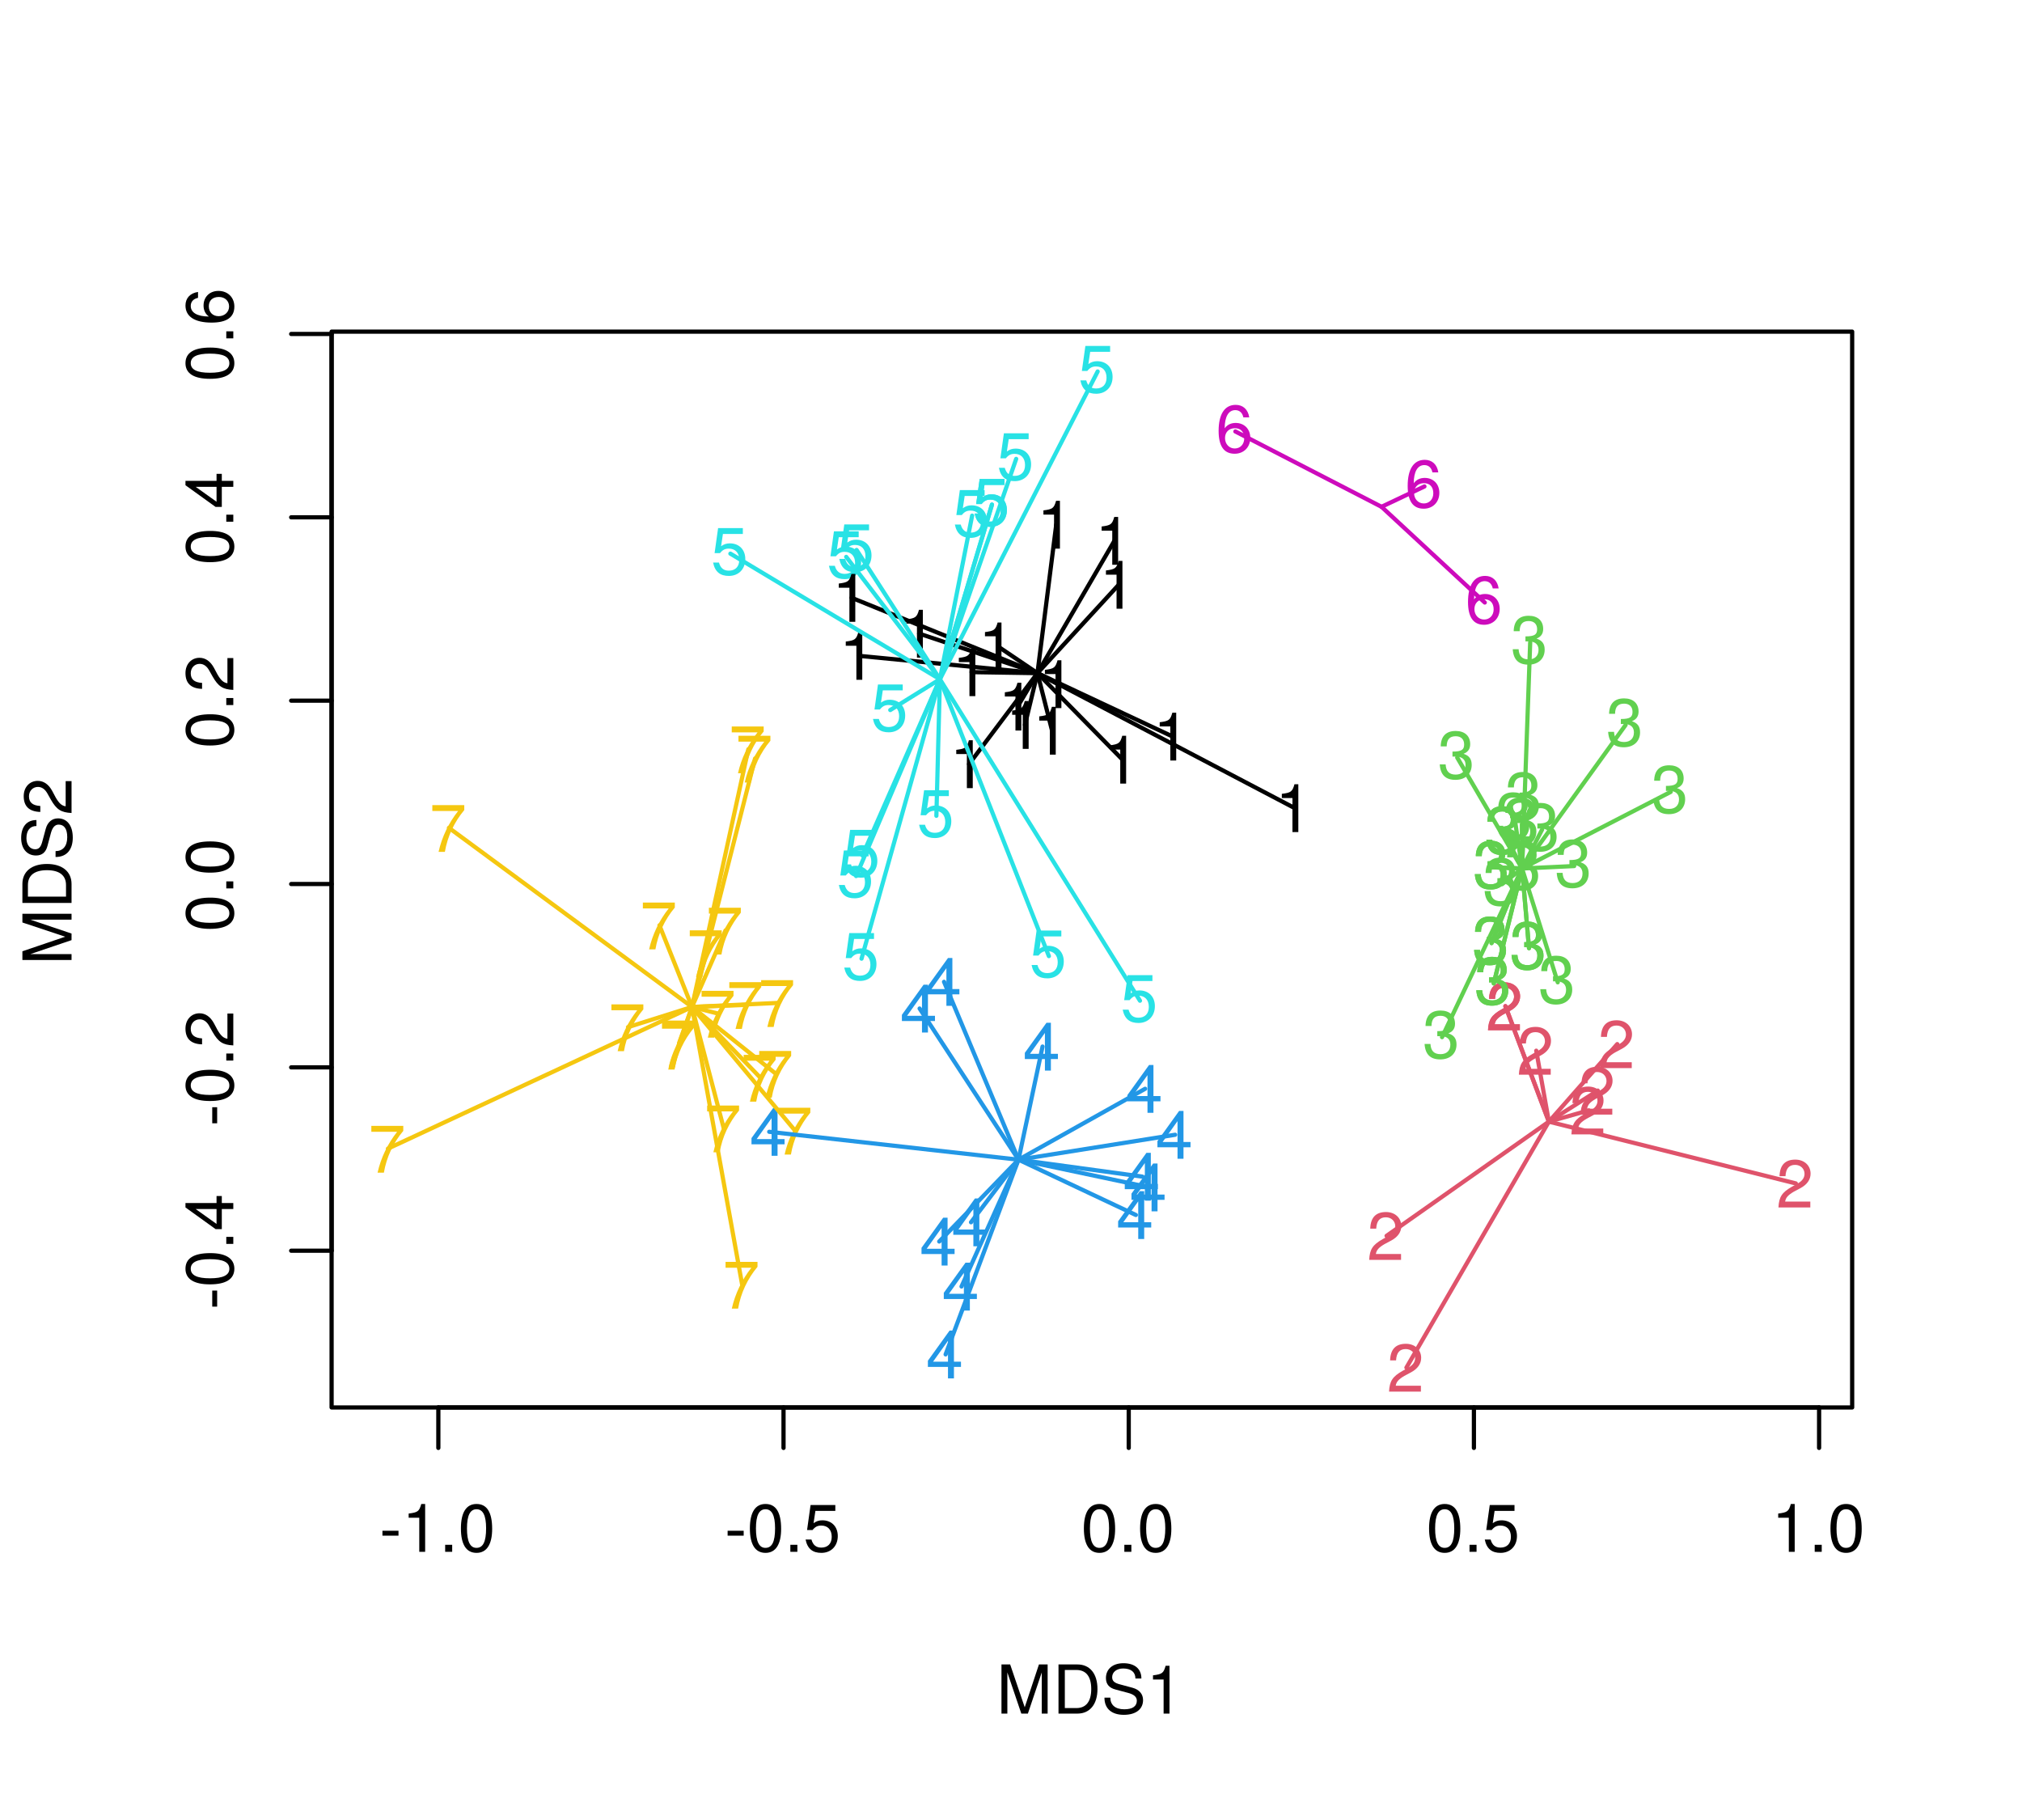 <?xml version="1.0" encoding="UTF-8"?>
<svg xmlns="http://www.w3.org/2000/svg" xmlns:xlink="http://www.w3.org/1999/xlink" width="360pt" height="324pt" viewBox="0 0 360 324" version="1.1">
<defs>
<g>
<symbol overflow="visible" id="glyph0-0">
<path style="stroke:none;" d=""/>
</symbol>
<symbol overflow="visible" id="glyph0-1">
<path style="stroke:none;" d="M 3.406 -2.875 L 3.406 -3.75 L 0.547 -3.75 L 0.547 -2.875 Z M 3.406 -2.875 "/>
</symbol>
<symbol overflow="visible" id="glyph0-2">
<path style="stroke:none;" d="M 4.156 0 L 4.156 -8.516 L 3.469 -8.516 C 3.094 -7.203 2.859 -7.016 1.219 -6.812 L 1.219 -6.062 L 3.109 -6.062 L 3.109 0 Z M 4.156 0 "/>
</symbol>
<symbol overflow="visible" id="glyph0-3">
<path style="stroke:none;" d="M 2.297 0 L 2.297 -1.25 L 1.047 -1.25 L 1.047 0 Z M 2.297 0 "/>
</symbol>
<symbol overflow="visible" id="glyph0-4">
<path style="stroke:none;" d="M 6.078 -4.094 C 6.078 -7.047 5.141 -8.516 3.297 -8.516 C 1.469 -8.516 0.516 -7.016 0.516 -4.156 C 0.516 -1.297 1.469 0.188 3.297 0.188 C 5.094 0.188 6.078 -1.297 6.078 -4.094 Z M 5 -4.188 C 5 -1.781 4.453 -0.703 3.281 -0.703 C 2.156 -0.703 1.594 -1.828 1.594 -4.156 C 1.594 -6.484 2.156 -7.578 3.297 -7.578 C 4.438 -7.578 5 -6.469 5 -4.188 Z M 5 -4.188 "/>
</symbol>
<symbol overflow="visible" id="glyph0-5">
<path style="stroke:none;" d="M 6.156 -2.812 C 6.156 -4.5 5.047 -5.609 3.406 -5.609 C 2.812 -5.609 2.328 -5.453 1.844 -5.094 L 2.172 -7.281 L 5.719 -7.281 L 5.719 -8.328 L 1.312 -8.328 L 0.688 -3.875 L 1.656 -3.875 C 2.141 -4.469 2.562 -4.672 3.219 -4.672 C 4.359 -4.672 5.078 -3.938 5.078 -2.672 C 5.078 -1.453 4.375 -0.75 3.219 -0.75 C 2.297 -0.75 1.734 -1.219 1.469 -2.188 L 0.422 -2.188 C 0.766 -0.484 1.734 0.188 3.234 0.188 C 4.953 0.188 6.156 -1.016 6.156 -2.812 Z M 6.156 -2.812 "/>
</symbol>
<symbol overflow="visible" id="glyph0-6">
<path style="stroke:none;" d="M 9.125 0 L 9.125 -8.75 L 7.578 -8.75 L 5.047 -1.125 L 2.453 -8.75 L 0.906 -8.75 L 0.906 0 L 1.953 0 L 1.953 -7.328 L 4.438 0 L 5.609 0 L 8.078 -7.328 L 8.078 0 Z M 9.125 0 "/>
</symbol>
<symbol overflow="visible" id="glyph0-7">
<path style="stroke:none;" d="M 8 -4.375 C 8 -7.094 6.656 -8.75 4.438 -8.75 L 1.062 -8.75 L 1.062 0 L 4.438 0 C 6.641 0 8 -1.656 8 -4.375 Z M 6.891 -4.375 C 6.891 -2.156 5.969 -0.984 4.25 -0.984 L 2.188 -0.984 L 2.188 -7.766 L 4.25 -7.766 C 5.969 -7.766 6.891 -6.594 6.891 -4.375 Z M 6.891 -4.375 "/>
</symbol>
<symbol overflow="visible" id="glyph0-8">
<path style="stroke:none;" d="M 7.453 -2.406 C 7.453 -3.484 6.781 -4.266 5.594 -4.594 L 3.391 -5.188 C 2.344 -5.453 1.953 -5.812 1.953 -6.484 C 1.953 -7.375 2.734 -8.031 3.906 -8.031 C 5.297 -8.031 6.094 -7.391 6.094 -6.25 L 7.156 -6.25 C 7.156 -7.969 5.969 -8.969 3.953 -8.969 C 2.031 -8.969 0.844 -7.906 0.844 -6.328 C 0.844 -5.25 1.406 -4.578 2.562 -4.281 L 4.734 -3.703 C 5.828 -3.422 6.344 -2.969 6.344 -2.297 C 6.344 -1.328 5.609 -0.766 4.109 -0.766 C 2.453 -0.766 1.625 -1.594 1.625 -2.844 L 0.578 -2.844 C 0.578 -0.781 1.969 0.219 4.031 0.219 C 6.25 0.219 7.453 -0.844 7.453 -2.406 Z M 7.453 -2.406 "/>
</symbol>
<symbol overflow="visible" id="glyph0-9">
<path style="stroke:none;" d="M 6.125 -6.016 C 6.125 -7.453 5.016 -8.516 3.406 -8.516 C 1.672 -8.516 0.656 -7.625 0.594 -5.562 L 1.656 -5.562 C 1.734 -6.984 2.328 -7.578 3.375 -7.578 C 4.328 -7.578 5.047 -6.906 5.047 -5.984 C 5.047 -5.312 4.656 -4.734 3.906 -4.312 L 2.797 -3.688 C 1.016 -2.672 0.5 -1.875 0.406 0 L 6.078 0 L 6.078 -1.047 L 1.594 -1.047 C 1.703 -1.734 2.094 -2.188 3.125 -2.797 L 4.328 -3.438 C 5.516 -4.078 6.125 -4.969 6.125 -6.016 Z M 6.125 -6.016 "/>
</symbol>
<symbol overflow="visible" id="glyph0-10">
<path style="stroke:none;" d="M 6.078 -2.469 C 6.078 -3.5 5.656 -4.109 4.625 -4.453 C 5.422 -4.766 5.812 -5.312 5.812 -6.172 C 5.812 -7.625 4.844 -8.516 3.234 -8.516 C 1.516 -8.516 0.594 -7.578 0.562 -5.766 L 1.625 -5.766 C 1.641 -7.016 2.156 -7.578 3.234 -7.578 C 4.172 -7.578 4.734 -7.031 4.734 -6.125 C 4.734 -5.219 4.344 -4.844 2.656 -4.844 L 2.656 -3.953 L 3.234 -3.953 C 4.391 -3.953 4.984 -3.406 4.984 -2.453 C 4.984 -1.391 4.328 -0.75 3.234 -0.75 C 2.078 -0.75 1.516 -1.328 1.438 -2.562 L 0.391 -2.562 C 0.516 -0.672 1.453 0.188 3.188 0.188 C 4.938 0.188 6.078 -0.859 6.078 -2.469 Z M 6.078 -2.469 "/>
</symbol>
<symbol overflow="visible" id="glyph0-11">
<path style="stroke:none;" d="M 6.234 -2.047 L 6.234 -2.984 L 4.984 -2.984 L 4.984 -8.516 L 4.203 -8.516 L 0.344 -3.156 L 0.344 -2.047 L 3.922 -2.047 L 3.922 0 L 4.984 0 L 4.984 -2.047 Z M 3.922 -2.984 L 1.266 -2.984 L 3.922 -6.703 Z M 3.922 -2.984 "/>
</symbol>
<symbol overflow="visible" id="glyph0-12">
<path style="stroke:none;" d="M 6.156 -2.641 C 6.156 -4.219 5.078 -5.297 3.547 -5.297 C 2.719 -5.297 2.047 -4.969 1.594 -4.344 C 1.609 -6.422 2.281 -7.578 3.484 -7.578 C 4.234 -7.578 4.75 -7.109 4.922 -6.281 L 5.969 -6.281 C 5.766 -7.688 4.859 -8.516 3.562 -8.516 C 1.578 -8.516 0.516 -6.844 0.516 -3.875 C 0.516 -1.219 1.422 0.188 3.375 0.188 C 4.984 0.188 6.156 -0.969 6.156 -2.641 Z M 5.078 -2.562 C 5.078 -1.484 4.359 -0.75 3.391 -0.75 C 2.406 -0.75 1.656 -1.531 1.656 -2.609 C 1.656 -3.672 2.375 -4.359 3.422 -4.359 C 4.438 -4.359 5.078 -3.703 5.078 -2.562 Z M 5.078 -2.562 "/>
</symbol>
<symbol overflow="visible" id="glyph0-13">
<path style="stroke:none;" d="M 6.234 -7.438 L 6.234 -8.328 L 0.547 -8.328 L 0.547 -7.281 L 5.141 -7.281 C 3.453 -5.141 2.25 -2.656 1.656 0 L 2.781 0 C 3.25 -2.75 4.453 -5.312 6.234 -7.438 Z M 6.234 -7.438 "/>
</symbol>
<symbol overflow="visible" id="glyph1-0">
<path style="stroke:none;" d=""/>
</symbol>
<symbol overflow="visible" id="glyph1-1">
<path style="stroke:none;" d="M -2.875 -3.406 L -3.75 -3.406 L -3.75 -0.547 L -2.875 -0.547 Z M -2.875 -3.406 "/>
</symbol>
<symbol overflow="visible" id="glyph1-2">
<path style="stroke:none;" d="M -4.094 -6.078 C -7.047 -6.078 -8.516 -5.141 -8.516 -3.297 C -8.516 -1.469 -7.016 -0.516 -4.156 -0.516 C -1.297 -0.516 0.188 -1.469 0.188 -3.297 C 0.188 -5.094 -1.297 -6.078 -4.094 -6.078 Z M -4.188 -5 C -1.781 -5 -0.703 -4.453 -0.703 -3.281 C -0.703 -2.156 -1.828 -1.594 -4.156 -1.594 C -6.484 -1.594 -7.578 -2.156 -7.578 -3.297 C -7.578 -4.438 -6.469 -5 -4.188 -5 Z M -4.188 -5 "/>
</symbol>
<symbol overflow="visible" id="glyph1-3">
<path style="stroke:none;" d="M 0 -2.297 L -1.25 -2.297 L -1.25 -1.047 L 0 -1.047 Z M 0 -2.297 "/>
</symbol>
<symbol overflow="visible" id="glyph1-4">
<path style="stroke:none;" d="M -2.047 -6.234 L -2.984 -6.234 L -2.984 -4.984 L -8.516 -4.984 L -8.516 -4.203 L -3.156 -0.344 L -2.047 -0.344 L -2.047 -3.922 L 0 -3.922 L 0 -4.984 L -2.047 -4.984 Z M -2.984 -3.922 L -2.984 -1.266 L -6.703 -3.922 Z M -2.984 -3.922 "/>
</symbol>
<symbol overflow="visible" id="glyph1-5">
<path style="stroke:none;" d="M -6.016 -6.125 C -7.453 -6.125 -8.516 -5.016 -8.516 -3.406 C -8.516 -1.672 -7.625 -0.656 -5.562 -0.594 L -5.562 -1.656 C -6.984 -1.734 -7.578 -2.328 -7.578 -3.375 C -7.578 -4.328 -6.906 -5.047 -5.984 -5.047 C -5.312 -5.047 -4.734 -4.656 -4.312 -3.906 L -3.688 -2.797 C -2.672 -1.016 -1.875 -0.5 0 -0.406 L 0 -6.078 L -1.047 -6.078 L -1.047 -1.594 C -1.734 -1.703 -2.188 -2.094 -2.797 -3.125 L -3.438 -4.328 C -4.078 -5.516 -4.969 -6.125 -6.016 -6.125 Z M -6.016 -6.125 "/>
</symbol>
<symbol overflow="visible" id="glyph1-6">
<path style="stroke:none;" d="M -2.641 -6.156 C -4.219 -6.156 -5.297 -5.078 -5.297 -3.547 C -5.297 -2.719 -4.969 -2.047 -4.344 -1.594 C -6.422 -1.609 -7.578 -2.281 -7.578 -3.484 C -7.578 -4.234 -7.109 -4.75 -6.281 -4.922 L -6.281 -5.969 C -7.688 -5.766 -8.516 -4.859 -8.516 -3.562 C -8.516 -1.578 -6.844 -0.516 -3.875 -0.516 C -1.219 -0.516 0.188 -1.422 0.188 -3.375 C 0.188 -4.984 -0.969 -6.156 -2.641 -6.156 Z M -2.562 -5.078 C -1.484 -5.078 -0.75 -4.359 -0.75 -3.391 C -0.75 -2.406 -1.531 -1.656 -2.609 -1.656 C -3.672 -1.656 -4.359 -2.375 -4.359 -3.422 C -4.359 -4.438 -3.703 -5.078 -2.562 -5.078 Z M -2.562 -5.078 "/>
</symbol>
<symbol overflow="visible" id="glyph1-7">
<path style="stroke:none;" d="M 0 -9.125 L -8.75 -9.125 L -8.75 -7.578 L -1.125 -5.047 L -8.75 -2.453 L -8.75 -0.906 L 0 -0.906 L 0 -1.953 L -7.328 -1.953 L 0 -4.438 L 0 -5.609 L -7.328 -8.078 L 0 -8.078 Z M 0 -9.125 "/>
</symbol>
<symbol overflow="visible" id="glyph1-8">
<path style="stroke:none;" d="M -4.375 -8 C -7.094 -8 -8.75 -6.656 -8.75 -4.438 L -8.75 -1.062 L 0 -1.062 L 0 -4.438 C 0 -6.641 -1.656 -8 -4.375 -8 Z M -4.375 -6.891 C -2.156 -6.891 -0.984 -5.969 -0.984 -4.25 L -0.984 -2.188 L -7.766 -2.188 L -7.766 -4.25 C -7.766 -5.969 -6.594 -6.891 -4.375 -6.891 Z M -4.375 -6.891 "/>
</symbol>
<symbol overflow="visible" id="glyph1-9">
<path style="stroke:none;" d="M -2.406 -7.453 C -3.484 -7.453 -4.266 -6.781 -4.594 -5.594 L -5.188 -3.391 C -5.453 -2.344 -5.812 -1.953 -6.484 -1.953 C -7.375 -1.953 -8.031 -2.734 -8.031 -3.906 C -8.031 -5.297 -7.391 -6.094 -6.25 -6.094 L -6.25 -7.156 C -7.969 -7.156 -8.969 -5.969 -8.969 -3.953 C -8.969 -2.031 -7.906 -0.844 -6.328 -0.844 C -5.25 -0.844 -4.578 -1.406 -4.281 -2.562 L -3.703 -4.734 C -3.422 -5.828 -2.969 -6.344 -2.297 -6.344 C -1.328 -6.344 -0.766 -5.609 -0.766 -4.109 C -0.766 -2.453 -1.594 -1.625 -2.844 -1.625 L -2.844 -0.578 C -0.781 -0.578 0.219 -1.969 0.219 -4.031 C 0.219 -6.25 -0.844 -7.453 -2.406 -7.453 Z M -2.406 -7.453 "/>
</symbol>
</g>
</defs>
<g id="surface246">
<rect x="0" y="0" width="360" height="324" style="fill:rgb(100%,100%,100%);fill-opacity:1;stroke:none;"/>
<path style="fill:none;stroke-width:0.75;stroke-linecap:round;stroke-linejoin:round;stroke:rgb(0%,0%,0%);stroke-opacity:1;stroke-miterlimit:10;" d="M 78.043 250.559 L 323.875 250.559 "/>
<path style="fill:none;stroke-width:0.75;stroke-linecap:round;stroke-linejoin:round;stroke:rgb(0%,0%,0%);stroke-opacity:1;stroke-miterlimit:10;" d="M 78.043 250.559 L 78.043 257.762 "/>
<path style="fill:none;stroke-width:0.75;stroke-linecap:round;stroke-linejoin:round;stroke:rgb(0%,0%,0%);stroke-opacity:1;stroke-miterlimit:10;" d="M 139.5 250.559 L 139.5 257.762 "/>
<path style="fill:none;stroke-width:0.75;stroke-linecap:round;stroke-linejoin:round;stroke:rgb(0%,0%,0%);stroke-opacity:1;stroke-miterlimit:10;" d="M 200.961 250.559 L 200.961 257.762 "/>
<path style="fill:none;stroke-width:0.75;stroke-linecap:round;stroke-linejoin:round;stroke:rgb(0%,0%,0%);stroke-opacity:1;stroke-miterlimit:10;" d="M 262.418 250.559 L 262.418 257.762 "/>
<path style="fill:none;stroke-width:0.75;stroke-linecap:round;stroke-linejoin:round;stroke:rgb(0%,0%,0%);stroke-opacity:1;stroke-miterlimit:10;" d="M 323.875 250.559 L 323.875 257.762 "/>
<g style="fill:rgb(0%,0%,0%);fill-opacity:1;">
  <use xlink:href="#glyph0-1" x="67.543" y="276.257"/>
  <use xlink:href="#glyph0-2" x="71.539" y="276.257"/>
  <use xlink:href="#glyph0-3" x="78.211" y="276.257"/>
  <use xlink:href="#glyph0-4" x="81.547" y="276.257"/>
</g>
<g style="fill:rgb(0%,0%,0%);fill-opacity:1;">
  <use xlink:href="#glyph0-1" x="129" y="276.257"/>
  <use xlink:href="#glyph0-4" x="132.996" y="276.257"/>
  <use xlink:href="#glyph0-3" x="139.668" y="276.257"/>
  <use xlink:href="#glyph0-5" x="143.004" y="276.257"/>
</g>
<g style="fill:rgb(0%,0%,0%);fill-opacity:1;">
  <use xlink:href="#glyph0-4" x="192.461" y="276.257"/>
  <use xlink:href="#glyph0-3" x="199.133" y="276.257"/>
  <use xlink:href="#glyph0-4" x="202.469" y="276.257"/>
</g>
<g style="fill:rgb(0%,0%,0%);fill-opacity:1;">
  <use xlink:href="#glyph0-4" x="253.918" y="276.257"/>
  <use xlink:href="#glyph0-3" x="260.59" y="276.257"/>
  <use xlink:href="#glyph0-5" x="263.926" y="276.257"/>
</g>
<g style="fill:rgb(0%,0%,0%);fill-opacity:1;">
  <use xlink:href="#glyph0-2" x="315.375" y="276.257"/>
  <use xlink:href="#glyph0-3" x="322.047" y="276.257"/>
  <use xlink:href="#glyph0-4" x="325.383" y="276.257"/>
</g>
<path style="fill:none;stroke-width:0.75;stroke-linecap:round;stroke-linejoin:round;stroke:rgb(0%,0%,0%);stroke-opacity:1;stroke-miterlimit:10;" d="M 59.039 222.656 L 59.039 59.453 "/>
<path style="fill:none;stroke-width:0.75;stroke-linecap:round;stroke-linejoin:round;stroke:rgb(0%,0%,0%);stroke-opacity:1;stroke-miterlimit:10;" d="M 59.039 222.656 L 51.84 222.656 "/>
<path style="fill:none;stroke-width:0.75;stroke-linecap:round;stroke-linejoin:round;stroke:rgb(0%,0%,0%);stroke-opacity:1;stroke-miterlimit:10;" d="M 59.039 190.016 L 51.84 190.016 "/>
<path style="fill:none;stroke-width:0.75;stroke-linecap:round;stroke-linejoin:round;stroke:rgb(0%,0%,0%);stroke-opacity:1;stroke-miterlimit:10;" d="M 59.039 157.375 L 51.84 157.375 "/>
<path style="fill:none;stroke-width:0.75;stroke-linecap:round;stroke-linejoin:round;stroke:rgb(0%,0%,0%);stroke-opacity:1;stroke-miterlimit:10;" d="M 59.039 124.734 L 51.84 124.734 "/>
<path style="fill:none;stroke-width:0.75;stroke-linecap:round;stroke-linejoin:round;stroke:rgb(0%,0%,0%);stroke-opacity:1;stroke-miterlimit:10;" d="M 59.039 92.094 L 51.84 92.094 "/>
<path style="fill:none;stroke-width:0.75;stroke-linecap:round;stroke-linejoin:round;stroke:rgb(0%,0%,0%);stroke-opacity:1;stroke-miterlimit:10;" d="M 59.039 59.453 L 51.84 59.453 "/>
<g style="fill:rgb(0%,0%,0%);fill-opacity:1;">
  <use xlink:href="#glyph1-1" x="41.538" y="233.156"/>
  <use xlink:href="#glyph1-2" x="41.538" y="229.16"/>
  <use xlink:href="#glyph1-3" x="41.538" y="222.488"/>
  <use xlink:href="#glyph1-4" x="41.538" y="219.152"/>
</g>
<g style="fill:rgb(0%,0%,0%);fill-opacity:1;">
  <use xlink:href="#glyph1-1" x="41.538" y="200.516"/>
  <use xlink:href="#glyph1-2" x="41.538" y="196.52"/>
  <use xlink:href="#glyph1-3" x="41.538" y="189.848"/>
  <use xlink:href="#glyph1-5" x="41.538" y="186.512"/>
</g>
<g style="fill:rgb(0%,0%,0%);fill-opacity:1;">
  <use xlink:href="#glyph1-2" x="41.538" y="165.875"/>
  <use xlink:href="#glyph1-3" x="41.538" y="159.203"/>
  <use xlink:href="#glyph1-2" x="41.538" y="155.867"/>
</g>
<g style="fill:rgb(0%,0%,0%);fill-opacity:1;">
  <use xlink:href="#glyph1-2" x="41.538" y="133.234"/>
  <use xlink:href="#glyph1-3" x="41.538" y="126.562"/>
  <use xlink:href="#glyph1-5" x="41.538" y="123.227"/>
</g>
<g style="fill:rgb(0%,0%,0%);fill-opacity:1;">
  <use xlink:href="#glyph1-2" x="41.538" y="100.594"/>
  <use xlink:href="#glyph1-3" x="41.538" y="93.922"/>
  <use xlink:href="#glyph1-4" x="41.538" y="90.586"/>
</g>
<g style="fill:rgb(0%,0%,0%);fill-opacity:1;">
  <use xlink:href="#glyph1-2" x="41.538" y="67.953"/>
  <use xlink:href="#glyph1-3" x="41.538" y="61.281"/>
  <use xlink:href="#glyph1-6" x="41.538" y="57.945"/>
</g>
<path style="fill:none;stroke-width:0.75;stroke-linecap:round;stroke-linejoin:round;stroke:rgb(0%,0%,0%);stroke-opacity:1;stroke-miterlimit:10;" d="M 59.039 250.559 L 329.762 250.559 L 329.762 59.039 L 59.039 59.039 L 59.039 250.559 "/>
<g style="fill:rgb(0%,0%,0%);fill-opacity:1;">
  <use xlink:href="#glyph0-6" x="177.398" y="305.058"/>
  <use xlink:href="#glyph0-7" x="187.395" y="305.058"/>
  <use xlink:href="#glyph0-8" x="196.059" y="305.058"/>
  <use xlink:href="#glyph0-2" x="204.062" y="305.058"/>
</g>
<g style="fill:rgb(0%,0%,0%);fill-opacity:1;">
  <use xlink:href="#glyph1-7" x="12.737" y="171.801"/>
  <use xlink:href="#glyph1-8" x="12.737" y="161.805"/>
  <use xlink:href="#glyph1-9" x="12.737" y="153.141"/>
  <use xlink:href="#glyph1-5" x="12.737" y="145.137"/>
</g>
<g style="fill:rgb(0%,0%,0%);fill-opacity:1;">
  <use xlink:href="#glyph0-2" x="160.148" y="117.073"/>
</g>
<g style="fill:rgb(87.451%,32.549%,41.961%);fill-opacity:1;">
  <use xlink:href="#glyph0-9" x="243.367" y="224.284"/>
</g>
<g style="fill:rgb(38.039%,81.569%,30.98%);fill-opacity:1;">
  <use xlink:href="#glyph0-10" x="276.77" y="157.952"/>
</g>
<g style="fill:rgb(13.333%,59.216%,90.196%);fill-opacity:1;">
  <use xlink:href="#glyph0-11" x="160.23" y="183.815"/>
</g>
<g style="fill:rgb(13.333%,59.216%,90.196%);fill-opacity:1;">
  <use xlink:href="#glyph0-11" x="163.723" y="225.292"/>
</g>
<g style="fill:rgb(13.333%,59.216%,90.196%);fill-opacity:1;">
  <use xlink:href="#glyph0-11" x="205.727" y="206.288"/>
</g>
<g style="fill:rgb(13.333%,59.216%,90.196%);fill-opacity:1;">
  <use xlink:href="#glyph0-11" x="198.73" y="220.569"/>
</g>
<g style="fill:rgb(0%,0%,0%);fill-opacity:1;">
  <use xlink:href="#glyph0-2" x="178.984" y="133.312"/>
</g>
<g style="fill:rgb(38.039%,81.569%,30.98%);fill-opacity:1;">
  <use xlink:href="#glyph0-10" x="263.938" y="161.179"/>
</g>
<g style="fill:rgb(0%,0%,0%);fill-opacity:1;">
  <use xlink:href="#glyph0-2" x="184.816" y="126.062"/>
</g>
<g style="fill:rgb(0%,0%,0%);fill-opacity:1;">
  <use xlink:href="#glyph0-2" x="183.809" y="134.343"/>
</g>
<g style="fill:rgb(15.686%,88.627%,89.804%);fill-opacity:1;">
  <use xlink:href="#glyph0-5" x="163.215" y="149.007"/>
</g>
<g style="fill:rgb(0%,0%,0%);fill-opacity:1;">
  <use xlink:href="#glyph0-2" x="205.258" y="135.386"/>
</g>
<g style="fill:rgb(0%,0%,0%);fill-opacity:1;">
  <use xlink:href="#glyph0-2" x="196.34" y="139.499"/>
</g>
<g style="fill:rgb(0%,0%,0%);fill-opacity:1;">
  <use xlink:href="#glyph0-2" x="169.035" y="140.3"/>
</g>
<g style="fill:rgb(15.686%,88.627%,89.804%);fill-opacity:1;">
  <use xlink:href="#glyph0-5" x="148.926" y="159.733"/>
</g>
<g style="fill:rgb(15.686%,88.627%,89.804%);fill-opacity:1;">
  <use xlink:href="#glyph0-5" x="150.047" y="156.062"/>
</g>
<g style="fill:rgb(38.039%,81.569%,30.98%);fill-opacity:1;">
  <use xlink:href="#glyph0-10" x="285.922" y="132.843"/>
</g>
<g style="fill:rgb(0%,0%,0%);fill-opacity:1;">
  <use xlink:href="#glyph0-2" x="194.918" y="100.538"/>
</g>
<g style="fill:rgb(0%,0%,0%);fill-opacity:1;">
  <use xlink:href="#glyph0-2" x="177.684" y="130.054"/>
</g>
<g style="fill:rgb(0%,0%,0%);fill-opacity:1;">
  <use xlink:href="#glyph0-2" x="227" y="148.132"/>
</g>
<g style="fill:rgb(38.039%,81.569%,30.98%);fill-opacity:1;">
  <use xlink:href="#glyph0-10" x="268.938" y="118.136"/>
</g>
<g style="fill:rgb(38.039%,81.569%,30.98%);fill-opacity:1;">
  <use xlink:href="#glyph0-10" x="293.949" y="144.753"/>
</g>
<g style="fill:rgb(38.039%,81.569%,30.98%);fill-opacity:1;">
  <use xlink:href="#glyph0-10" x="262.059" y="171.663"/>
</g>
<g style="fill:rgb(80.392%,4.314%,73.725%);fill-opacity:1;">
  <use xlink:href="#glyph0-12" x="260.852" y="111.038"/>
</g>
<g style="fill:rgb(38.039%,81.569%,30.98%);fill-opacity:1;">
  <use xlink:href="#glyph0-10" x="264.25" y="152.038"/>
</g>
<g style="fill:rgb(0%,0%,0%);fill-opacity:1;">
  <use xlink:href="#glyph0-2" x="195.684" y="108.366"/>
</g>
<g style="fill:rgb(38.039%,81.569%,30.98%);fill-opacity:1;">
  <use xlink:href="#glyph0-10" x="262.059" y="171.663"/>
</g>
<g style="fill:rgb(15.686%,88.627%,89.804%);fill-opacity:1;">
  <use xlink:href="#glyph0-5" x="155.004" y="130.179"/>
</g>
<g style="fill:rgb(15.686%,88.627%,89.804%);fill-opacity:1;">
  <use xlink:href="#glyph0-5" x="199.461" y="181.925"/>
</g>
<g style="fill:rgb(38.039%,81.569%,30.98%);fill-opacity:1;">
  <use xlink:href="#glyph0-10" x="267.91" y="145.944"/>
</g>
<g style="fill:rgb(80.392%,4.314%,73.725%);fill-opacity:1;">
  <use xlink:href="#glyph0-12" x="250.109" y="90.374"/>
</g>
<g style="fill:rgb(15.686%,88.627%,89.804%);fill-opacity:1;">
  <use xlink:href="#glyph0-5" x="183.242" y="173.983"/>
</g>
<g style="fill:rgb(38.039%,81.569%,30.98%);fill-opacity:1;">
  <use xlink:href="#glyph0-10" x="268.727" y="172.565"/>
</g>
<g style="fill:rgb(87.451%,32.549%,41.961%);fill-opacity:1;">
  <use xlink:href="#glyph0-9" x="246.902" y="247.741"/>
</g>
<g style="fill:rgb(13.333%,59.216%,90.196%);fill-opacity:1;">
  <use xlink:href="#glyph0-11" x="182.117" y="190.585"/>
</g>
<g style="fill:rgb(13.333%,59.216%,90.196%);fill-opacity:1;">
  <use xlink:href="#glyph0-11" x="164.578" y="179.062"/>
</g>
<g style="fill:rgb(13.333%,59.216%,90.196%);fill-opacity:1;">
  <use xlink:href="#glyph0-11" x="199.91" y="213.745"/>
</g>
<g style="fill:rgb(0%,0%,0%);fill-opacity:1;">
  <use xlink:href="#glyph0-2" x="184.555" y="97.671"/>
</g>
<g style="fill:rgb(38.039%,81.569%,30.98%);fill-opacity:1;">
  <use xlink:href="#glyph0-10" x="273.844" y="178.651"/>
</g>
<g style="fill:rgb(38.039%,81.569%,30.98%);fill-opacity:1;">
  <use xlink:href="#glyph0-10" x="271.059" y="151.452"/>
</g>
<g style="fill:rgb(38.039%,81.569%,30.98%);fill-opacity:1;">
  <use xlink:href="#glyph0-10" x="267.773" y="158.401"/>
</g>
<g style="fill:rgb(87.451%,32.549%,41.961%);fill-opacity:1;">
  <use xlink:href="#glyph0-9" x="264.52" y="183.394"/>
</g>
<g style="fill:rgb(87.451%,32.549%,41.961%);fill-opacity:1;">
  <use xlink:href="#glyph0-9" x="264.52" y="183.394"/>
</g>
<g style="fill:rgb(87.451%,32.549%,41.961%);fill-opacity:1;">
  <use xlink:href="#glyph0-9" x="316.234" y="214.952"/>
</g>
<g style="fill:rgb(87.451%,32.549%,41.961%);fill-opacity:1;">
  <use xlink:href="#glyph0-9" x="284.441" y="190.147"/>
</g>
<g style="fill:rgb(38.039%,81.569%,30.98%);fill-opacity:1;">
  <use xlink:href="#glyph0-10" x="262.191" y="158.175"/>
</g>
<g style="fill:rgb(38.039%,81.569%,30.98%);fill-opacity:1;">
  <use xlink:href="#glyph0-10" x="267.461" y="150.483"/>
</g>
<g style="fill:rgb(87.451%,32.549%,41.961%);fill-opacity:1;">
  <use xlink:href="#glyph0-9" x="279.371" y="201.948"/>
</g>
<g style="fill:rgb(87.451%,32.549%,41.961%);fill-opacity:1;">
  <use xlink:href="#glyph0-9" x="270.016" y="191.323"/>
</g>
<g style="fill:rgb(87.451%,32.549%,41.961%);fill-opacity:1;">
  <use xlink:href="#glyph0-9" x="280.977" y="198.421"/>
</g>
<g style="fill:rgb(38.039%,81.569%,30.98%);fill-opacity:1;">
  <use xlink:href="#glyph0-10" x="253.242" y="188.413"/>
</g>
<g style="fill:rgb(38.039%,81.569%,30.98%);fill-opacity:1;">
  <use xlink:href="#glyph0-10" x="262.453" y="178.847"/>
</g>
<g style="fill:rgb(38.039%,81.569%,30.98%);fill-opacity:1;">
  <use xlink:href="#glyph0-10" x="262.191" y="158.175"/>
</g>
<g style="fill:rgb(38.039%,81.569%,30.98%);fill-opacity:1;">
  <use xlink:href="#glyph0-10" x="262.453" y="178.847"/>
</g>
<g style="fill:rgb(38.039%,81.569%,30.98%);fill-opacity:1;">
  <use xlink:href="#glyph0-10" x="264.25" y="152.038"/>
</g>
<g style="fill:rgb(38.039%,81.569%,30.98%);fill-opacity:1;">
  <use xlink:href="#glyph0-10" x="266.191" y="149.565"/>
</g>
<g style="fill:rgb(38.039%,81.569%,30.98%);fill-opacity:1;">
  <use xlink:href="#glyph0-10" x="268.727" y="172.565"/>
</g>
<g style="fill:rgb(80.392%,4.314%,73.725%);fill-opacity:1;">
  <use xlink:href="#glyph0-12" x="216.449" y="80.589"/>
</g>
<g style="fill:rgb(38.039%,81.569%,30.98%);fill-opacity:1;">
  <use xlink:href="#glyph0-10" x="255.945" y="138.644"/>
</g>
<g style="fill:rgb(13.333%,59.216%,90.196%);fill-opacity:1;">
  <use xlink:href="#glyph0-11" x="201.105" y="215.644"/>
</g>
<g style="fill:rgb(13.333%,59.216%,90.196%);fill-opacity:1;">
  <use xlink:href="#glyph0-11" x="200.379" y="198.104"/>
</g>
<g style="fill:rgb(96.078%,78.039%,6.275%);fill-opacity:1;">
  <use xlink:href="#glyph0-13" x="131.859" y="196.116"/>
</g>
<g style="fill:rgb(96.078%,78.039%,6.275%);fill-opacity:1;">
  <use xlink:href="#glyph0-13" x="129.301" y="183.171"/>
</g>
<g style="fill:rgb(96.078%,78.039%,6.275%);fill-opacity:1;">
  <use xlink:href="#glyph0-13" x="138.035" y="205.534"/>
</g>
<g style="fill:rgb(0%,0%,0%);fill-opacity:1;">
  <use xlink:href="#glyph0-2" x="174.148" y="119.335"/>
</g>
<g style="fill:rgb(13.333%,59.216%,90.196%);fill-opacity:1;">
  <use xlink:href="#glyph0-11" x="169.379" y="221.866"/>
</g>
<g style="fill:rgb(0%,0%,0%);fill-opacity:1;">
  <use xlink:href="#glyph0-2" x="169.492" y="123.929"/>
</g>
<g style="fill:rgb(13.333%,59.216%,90.196%);fill-opacity:1;">
  <use xlink:href="#glyph0-11" x="164.859" y="245.39"/>
</g>
<g style="fill:rgb(13.333%,59.216%,90.196%);fill-opacity:1;">
  <use xlink:href="#glyph0-11" x="167.691" y="233.304"/>
</g>
<g style="fill:rgb(15.686%,88.627%,89.804%);fill-opacity:1;">
  <use xlink:href="#glyph0-5" x="173.109" y="93.608"/>
</g>
<g style="fill:rgb(15.686%,88.627%,89.804%);fill-opacity:1;">
  <use xlink:href="#glyph0-5" x="191.93" y="69.909"/>
</g>
<g style="fill:rgb(15.686%,88.627%,89.804%);fill-opacity:1;">
  <use xlink:href="#glyph0-5" x="177.422" y="85.468"/>
</g>
<g style="fill:rgb(15.686%,88.627%,89.804%);fill-opacity:1;">
  <use xlink:href="#glyph0-5" x="173.109" y="93.608"/>
</g>
<g style="fill:rgb(15.686%,88.627%,89.804%);fill-opacity:1;">
  <use xlink:href="#glyph0-5" x="169.582" y="95.569"/>
</g>
<g style="fill:rgb(15.686%,88.627%,89.804%);fill-opacity:1;">
  <use xlink:href="#glyph0-5" x="149.891" y="174.44"/>
</g>
<g style="fill:rgb(15.686%,88.627%,89.804%);fill-opacity:1;">
  <use xlink:href="#glyph0-5" x="149.008" y="101.683"/>
</g>
<g style="fill:rgb(15.686%,88.627%,89.804%);fill-opacity:1;">
  <use xlink:href="#glyph0-5" x="147.164" y="102.913"/>
</g>
<g style="fill:rgb(13.333%,59.216%,90.196%);fill-opacity:1;">
  <use xlink:href="#glyph0-11" x="133.453" y="205.761"/>
</g>
<g style="fill:rgb(0%,0%,0%);fill-opacity:1;">
  <use xlink:href="#glyph0-2" x="148.121" y="110.694"/>
</g>
<g style="fill:rgb(15.686%,88.627%,89.804%);fill-opacity:1;">
  <use xlink:href="#glyph0-5" x="126.539" y="102.339"/>
</g>
<g style="fill:rgb(96.078%,78.039%,6.275%);fill-opacity:1;">
  <use xlink:href="#glyph0-13" x="117.316" y="190.409"/>
</g>
<g style="fill:rgb(96.078%,78.039%,6.275%);fill-opacity:1;">
  <use xlink:href="#glyph0-13" x="125.664" y="169.925"/>
</g>
<g style="fill:rgb(96.078%,78.039%,6.275%);fill-opacity:1;">
  <use xlink:href="#glyph0-13" x="124.363" y="184.722"/>
</g>
<g style="fill:rgb(96.078%,78.039%,6.275%);fill-opacity:1;">
  <use xlink:href="#glyph0-13" x="117.391" y="190.011"/>
</g>
<g style="fill:rgb(96.078%,78.039%,6.275%);fill-opacity:1;">
  <use xlink:href="#glyph0-13" x="128.633" y="232.964"/>
</g>
<g style="fill:rgb(96.078%,78.039%,6.275%);fill-opacity:1;">
  <use xlink:href="#glyph0-13" x="134.625" y="195.421"/>
</g>
<g style="fill:rgb(0%,0%,0%);fill-opacity:1;">
  <use xlink:href="#glyph0-2" x="149.363" y="121.022"/>
</g>
<g style="fill:rgb(96.078%,78.039%,6.275%);fill-opacity:1;">
  <use xlink:href="#glyph0-13" x="134.965" y="182.819"/>
</g>
<g style="fill:rgb(96.078%,78.039%,6.275%);fill-opacity:1;">
  <use xlink:href="#glyph0-13" x="108.309" y="187.132"/>
</g>
<g style="fill:rgb(96.078%,78.039%,6.275%);fill-opacity:1;">
  <use xlink:href="#glyph0-13" x="130.93" y="139.308"/>
</g>
<g style="fill:rgb(96.078%,78.039%,6.275%);fill-opacity:1;">
  <use xlink:href="#glyph0-13" x="129.734" y="137.659"/>
</g>
<g style="fill:rgb(96.078%,78.039%,6.275%);fill-opacity:1;">
  <use xlink:href="#glyph0-13" x="113.91" y="169.007"/>
</g>
<g style="fill:rgb(96.078%,78.039%,6.275%);fill-opacity:1;">
  <use xlink:href="#glyph0-13" x="125.352" y="205.136"/>
</g>
<g style="fill:rgb(96.078%,78.039%,6.275%);fill-opacity:1;">
  <use xlink:href="#glyph0-13" x="65.566" y="208.761"/>
</g>
<g style="fill:rgb(96.078%,78.039%,6.275%);fill-opacity:1;">
  <use xlink:href="#glyph0-13" x="122.262" y="173.944"/>
</g>
<g style="fill:rgb(96.078%,78.039%,6.275%);fill-opacity:1;">
  <use xlink:href="#glyph0-13" x="76.426" y="151.651"/>
</g>
<path style="fill:none;stroke-width:0.75;stroke-linecap:round;stroke-linejoin:round;stroke:rgb(0%,0%,0%);stroke-opacity:1;stroke-miterlimit:10;" d="M 184.711 119.832 L 163.648 112.797 "/>
<path style="fill:none;stroke-width:0.75;stroke-linecap:round;stroke-linejoin:round;stroke:rgb(0%,0%,0%);stroke-opacity:1;stroke-miterlimit:10;" d="M 184.711 119.832 L 182.484 129.035 "/>
<path style="fill:none;stroke-width:0.75;stroke-linecap:round;stroke-linejoin:round;stroke:rgb(0%,0%,0%);stroke-opacity:1;stroke-miterlimit:10;" d="M 184.711 119.832 L 188.316 121.785 "/>
<path style="fill:none;stroke-width:0.75;stroke-linecap:round;stroke-linejoin:round;stroke:rgb(0%,0%,0%);stroke-opacity:1;stroke-miterlimit:10;" d="M 184.711 119.832 L 187.309 130.066 "/>
<path style="fill:none;stroke-width:0.75;stroke-linecap:round;stroke-linejoin:round;stroke:rgb(0%,0%,0%);stroke-opacity:1;stroke-miterlimit:10;" d="M 184.711 119.832 L 208.758 131.109 "/>
<path style="fill:none;stroke-width:0.75;stroke-linecap:round;stroke-linejoin:round;stroke:rgb(0%,0%,0%);stroke-opacity:1;stroke-miterlimit:10;" d="M 184.711 119.832 L 199.84 135.223 "/>
<path style="fill:none;stroke-width:0.75;stroke-linecap:round;stroke-linejoin:round;stroke:rgb(0%,0%,0%);stroke-opacity:1;stroke-miterlimit:10;" d="M 184.711 119.832 L 172.535 136.023 "/>
<path style="fill:none;stroke-width:0.75;stroke-linecap:round;stroke-linejoin:round;stroke:rgb(0%,0%,0%);stroke-opacity:1;stroke-miterlimit:10;" d="M 184.711 119.832 L 198.418 96.262 "/>
<path style="fill:none;stroke-width:0.75;stroke-linecap:round;stroke-linejoin:round;stroke:rgb(0%,0%,0%);stroke-opacity:1;stroke-miterlimit:10;" d="M 184.711 119.832 L 181.184 125.777 "/>
<path style="fill:none;stroke-width:0.75;stroke-linecap:round;stroke-linejoin:round;stroke:rgb(0%,0%,0%);stroke-opacity:1;stroke-miterlimit:10;" d="M 184.711 119.832 L 230.5 143.855 "/>
<path style="fill:none;stroke-width:0.75;stroke-linecap:round;stroke-linejoin:round;stroke:rgb(0%,0%,0%);stroke-opacity:1;stroke-miterlimit:10;" d="M 184.711 119.832 L 199.184 104.09 "/>
<path style="fill:none;stroke-width:0.75;stroke-linecap:round;stroke-linejoin:round;stroke:rgb(0%,0%,0%);stroke-opacity:1;stroke-miterlimit:10;" d="M 184.711 119.832 L 188.055 93.395 "/>
<path style="fill:none;stroke-width:0.75;stroke-linecap:round;stroke-linejoin:round;stroke:rgb(0%,0%,0%);stroke-opacity:1;stroke-miterlimit:10;" d="M 184.711 119.832 L 177.648 115.059 "/>
<path style="fill:none;stroke-width:0.75;stroke-linecap:round;stroke-linejoin:round;stroke:rgb(0%,0%,0%);stroke-opacity:1;stroke-miterlimit:10;" d="M 184.711 119.832 L 172.992 119.652 "/>
<path style="fill:none;stroke-width:0.75;stroke-linecap:round;stroke-linejoin:round;stroke:rgb(0%,0%,0%);stroke-opacity:1;stroke-miterlimit:10;" d="M 184.711 119.832 L 151.621 106.418 "/>
<path style="fill:none;stroke-width:0.75;stroke-linecap:round;stroke-linejoin:round;stroke:rgb(0%,0%,0%);stroke-opacity:1;stroke-miterlimit:10;" d="M 184.711 119.832 L 152.863 116.746 "/>
<path style="fill:none;stroke-width:0.75;stroke-linecap:round;stroke-linejoin:round;stroke:rgb(87.451%,32.549%,41.961%);stroke-opacity:1;stroke-miterlimit:10;" d="M 275.762 199.68 L 246.867 220.008 "/>
<path style="fill:none;stroke-width:0.75;stroke-linecap:round;stroke-linejoin:round;stroke:rgb(87.451%,32.549%,41.961%);stroke-opacity:1;stroke-miterlimit:10;" d="M 275.762 199.68 L 250.402 243.465 "/>
<path style="fill:none;stroke-width:0.75;stroke-linecap:round;stroke-linejoin:round;stroke:rgb(87.451%,32.549%,41.961%);stroke-opacity:1;stroke-miterlimit:10;" d="M 275.762 199.68 L 268.02 179.117 "/>
<path style="fill:none;stroke-width:0.75;stroke-linecap:round;stroke-linejoin:round;stroke:rgb(87.451%,32.549%,41.961%);stroke-opacity:1;stroke-miterlimit:10;" d="M 275.762 199.68 L 268.02 179.117 "/>
<path style="fill:none;stroke-width:0.75;stroke-linecap:round;stroke-linejoin:round;stroke:rgb(87.451%,32.549%,41.961%);stroke-opacity:1;stroke-miterlimit:10;" d="M 275.762 199.68 L 319.734 210.676 "/>
<path style="fill:none;stroke-width:0.75;stroke-linecap:round;stroke-linejoin:round;stroke:rgb(87.451%,32.549%,41.961%);stroke-opacity:1;stroke-miterlimit:10;" d="M 275.762 199.68 L 287.941 185.871 "/>
<path style="fill:none;stroke-width:0.75;stroke-linecap:round;stroke-linejoin:round;stroke:rgb(87.451%,32.549%,41.961%);stroke-opacity:1;stroke-miterlimit:10;" d="M 275.762 199.68 L 282.871 197.672 "/>
<path style="fill:none;stroke-width:0.75;stroke-linecap:round;stroke-linejoin:round;stroke:rgb(87.451%,32.549%,41.961%);stroke-opacity:1;stroke-miterlimit:10;" d="M 275.762 199.68 L 273.516 187.047 "/>
<path style="fill:none;stroke-width:0.75;stroke-linecap:round;stroke-linejoin:round;stroke:rgb(87.451%,32.549%,41.961%);stroke-opacity:1;stroke-miterlimit:10;" d="M 275.762 199.68 L 284.477 194.145 "/>
<path style="fill:none;stroke-width:0.75;stroke-linecap:round;stroke-linejoin:round;stroke:rgb(38.039%,81.569%,30.98%);stroke-opacity:1;stroke-miterlimit:10;" d="M 270.992 154.613 L 280.27 154.176 "/>
<path style="fill:none;stroke-width:0.75;stroke-linecap:round;stroke-linejoin:round;stroke:rgb(38.039%,81.569%,30.98%);stroke-opacity:1;stroke-miterlimit:10;" d="M 270.992 154.613 L 267.438 157.402 "/>
<path style="fill:none;stroke-width:0.75;stroke-linecap:round;stroke-linejoin:round;stroke:rgb(38.039%,81.569%,30.98%);stroke-opacity:1;stroke-miterlimit:10;" d="M 270.992 154.613 L 289.422 129.066 "/>
<path style="fill:none;stroke-width:0.75;stroke-linecap:round;stroke-linejoin:round;stroke:rgb(38.039%,81.569%,30.98%);stroke-opacity:1;stroke-miterlimit:10;" d="M 270.992 154.613 L 272.438 114.359 "/>
<path style="fill:none;stroke-width:0.75;stroke-linecap:round;stroke-linejoin:round;stroke:rgb(38.039%,81.569%,30.98%);stroke-opacity:1;stroke-miterlimit:10;" d="M 270.992 154.613 L 297.449 140.977 "/>
<path style="fill:none;stroke-width:0.75;stroke-linecap:round;stroke-linejoin:round;stroke:rgb(38.039%,81.569%,30.98%);stroke-opacity:1;stroke-miterlimit:10;" d="M 270.992 154.613 L 265.559 167.887 "/>
<path style="fill:none;stroke-width:0.75;stroke-linecap:round;stroke-linejoin:round;stroke:rgb(38.039%,81.569%,30.98%);stroke-opacity:1;stroke-miterlimit:10;" d="M 270.992 154.613 L 267.75 148.262 "/>
<path style="fill:none;stroke-width:0.75;stroke-linecap:round;stroke-linejoin:round;stroke:rgb(38.039%,81.569%,30.98%);stroke-opacity:1;stroke-miterlimit:10;" d="M 270.992 154.613 L 265.559 167.887 "/>
<path style="fill:none;stroke-width:0.75;stroke-linecap:round;stroke-linejoin:round;stroke:rgb(38.039%,81.569%,30.98%);stroke-opacity:1;stroke-miterlimit:10;" d="M 270.992 154.613 L 271.41 142.168 "/>
<path style="fill:none;stroke-width:0.75;stroke-linecap:round;stroke-linejoin:round;stroke:rgb(38.039%,81.569%,30.98%);stroke-opacity:1;stroke-miterlimit:10;" d="M 270.992 154.613 L 272.227 168.789 "/>
<path style="fill:none;stroke-width:0.75;stroke-linecap:round;stroke-linejoin:round;stroke:rgb(38.039%,81.569%,30.98%);stroke-opacity:1;stroke-miterlimit:10;" d="M 270.992 154.613 L 277.344 174.875 "/>
<path style="fill:none;stroke-width:0.75;stroke-linecap:round;stroke-linejoin:round;stroke:rgb(38.039%,81.569%,30.98%);stroke-opacity:1;stroke-miterlimit:10;" d="M 270.992 154.613 L 274.559 147.676 "/>
<path style="fill:none;stroke-width:0.75;stroke-linecap:round;stroke-linejoin:round;stroke:rgb(38.039%,81.569%,30.98%);stroke-opacity:1;stroke-miterlimit:10;" d="M 270.992 154.613 L 271.273 154.625 "/>
<path style="fill:none;stroke-width:0.75;stroke-linecap:round;stroke-linejoin:round;stroke:rgb(38.039%,81.569%,30.98%);stroke-opacity:1;stroke-miterlimit:10;" d="M 270.992 154.613 L 265.691 154.398 "/>
<path style="fill:none;stroke-width:0.75;stroke-linecap:round;stroke-linejoin:round;stroke:rgb(38.039%,81.569%,30.98%);stroke-opacity:1;stroke-miterlimit:10;" d="M 270.992 154.613 L 270.961 146.707 "/>
<path style="fill:none;stroke-width:0.75;stroke-linecap:round;stroke-linejoin:round;stroke:rgb(38.039%,81.569%,30.98%);stroke-opacity:1;stroke-miterlimit:10;" d="M 270.992 154.613 L 256.742 184.637 "/>
<path style="fill:none;stroke-width:0.75;stroke-linecap:round;stroke-linejoin:round;stroke:rgb(38.039%,81.569%,30.98%);stroke-opacity:1;stroke-miterlimit:10;" d="M 270.992 154.613 L 265.953 175.07 "/>
<path style="fill:none;stroke-width:0.75;stroke-linecap:round;stroke-linejoin:round;stroke:rgb(38.039%,81.569%,30.98%);stroke-opacity:1;stroke-miterlimit:10;" d="M 270.992 154.613 L 265.691 154.398 "/>
<path style="fill:none;stroke-width:0.75;stroke-linecap:round;stroke-linejoin:round;stroke:rgb(38.039%,81.569%,30.98%);stroke-opacity:1;stroke-miterlimit:10;" d="M 270.992 154.613 L 265.953 175.07 "/>
<path style="fill:none;stroke-width:0.75;stroke-linecap:round;stroke-linejoin:round;stroke:rgb(38.039%,81.569%,30.98%);stroke-opacity:1;stroke-miterlimit:10;" d="M 270.992 154.613 L 267.75 148.262 "/>
<path style="fill:none;stroke-width:0.75;stroke-linecap:round;stroke-linejoin:round;stroke:rgb(38.039%,81.569%,30.98%);stroke-opacity:1;stroke-miterlimit:10;" d="M 270.992 154.613 L 269.691 145.789 "/>
<path style="fill:none;stroke-width:0.75;stroke-linecap:round;stroke-linejoin:round;stroke:rgb(38.039%,81.569%,30.98%);stroke-opacity:1;stroke-miterlimit:10;" d="M 270.992 154.613 L 272.227 168.789 "/>
<path style="fill:none;stroke-width:0.75;stroke-linecap:round;stroke-linejoin:round;stroke:rgb(38.039%,81.569%,30.98%);stroke-opacity:1;stroke-miterlimit:10;" d="M 270.992 154.613 L 259.445 134.867 "/>
<path style="fill:none;stroke-width:0.75;stroke-linecap:round;stroke-linejoin:round;stroke:rgb(13.333%,59.216%,90.196%);stroke-opacity:1;stroke-miterlimit:10;" d="M 181.336 206.449 L 163.73 179.539 "/>
<path style="fill:none;stroke-width:0.75;stroke-linecap:round;stroke-linejoin:round;stroke:rgb(13.333%,59.216%,90.196%);stroke-opacity:1;stroke-miterlimit:10;" d="M 181.336 206.449 L 167.223 221.016 "/>
<path style="fill:none;stroke-width:0.75;stroke-linecap:round;stroke-linejoin:round;stroke:rgb(13.333%,59.216%,90.196%);stroke-opacity:1;stroke-miterlimit:10;" d="M 181.336 206.449 L 209.227 202.012 "/>
<path style="fill:none;stroke-width:0.75;stroke-linecap:round;stroke-linejoin:round;stroke:rgb(13.333%,59.216%,90.196%);stroke-opacity:1;stroke-miterlimit:10;" d="M 181.336 206.449 L 202.23 216.293 "/>
<path style="fill:none;stroke-width:0.75;stroke-linecap:round;stroke-linejoin:round;stroke:rgb(13.333%,59.216%,90.196%);stroke-opacity:1;stroke-miterlimit:10;" d="M 181.336 206.449 L 185.617 186.309 "/>
<path style="fill:none;stroke-width:0.75;stroke-linecap:round;stroke-linejoin:round;stroke:rgb(13.333%,59.216%,90.196%);stroke-opacity:1;stroke-miterlimit:10;" d="M 181.336 206.449 L 168.078 174.785 "/>
<path style="fill:none;stroke-width:0.75;stroke-linecap:round;stroke-linejoin:round;stroke:rgb(13.333%,59.216%,90.196%);stroke-opacity:1;stroke-miterlimit:10;" d="M 181.336 206.449 L 203.41 209.469 "/>
<path style="fill:none;stroke-width:0.75;stroke-linecap:round;stroke-linejoin:round;stroke:rgb(13.333%,59.216%,90.196%);stroke-opacity:1;stroke-miterlimit:10;" d="M 181.336 206.449 L 204.605 211.367 "/>
<path style="fill:none;stroke-width:0.75;stroke-linecap:round;stroke-linejoin:round;stroke:rgb(13.333%,59.216%,90.196%);stroke-opacity:1;stroke-miterlimit:10;" d="M 181.336 206.449 L 203.879 193.828 "/>
<path style="fill:none;stroke-width:0.75;stroke-linecap:round;stroke-linejoin:round;stroke:rgb(13.333%,59.216%,90.196%);stroke-opacity:1;stroke-miterlimit:10;" d="M 181.336 206.449 L 172.879 217.59 "/>
<path style="fill:none;stroke-width:0.75;stroke-linecap:round;stroke-linejoin:round;stroke:rgb(13.333%,59.216%,90.196%);stroke-opacity:1;stroke-miterlimit:10;" d="M 181.336 206.449 L 168.359 241.113 "/>
<path style="fill:none;stroke-width:0.75;stroke-linecap:round;stroke-linejoin:round;stroke:rgb(13.333%,59.216%,90.196%);stroke-opacity:1;stroke-miterlimit:10;" d="M 181.336 206.449 L 171.191 229.027 "/>
<path style="fill:none;stroke-width:0.75;stroke-linecap:round;stroke-linejoin:round;stroke:rgb(13.333%,59.216%,90.196%);stroke-opacity:1;stroke-miterlimit:10;" d="M 181.336 206.449 L 136.953 201.484 "/>
<path style="fill:none;stroke-width:0.75;stroke-linecap:round;stroke-linejoin:round;stroke:rgb(15.686%,88.627%,89.804%);stroke-opacity:1;stroke-miterlimit:10;" d="M 167.344 120.918 L 166.715 145.23 "/>
<path style="fill:none;stroke-width:0.75;stroke-linecap:round;stroke-linejoin:round;stroke:rgb(15.686%,88.627%,89.804%);stroke-opacity:1;stroke-miterlimit:10;" d="M 167.344 120.918 L 152.426 155.957 "/>
<path style="fill:none;stroke-width:0.75;stroke-linecap:round;stroke-linejoin:round;stroke:rgb(15.686%,88.627%,89.804%);stroke-opacity:1;stroke-miterlimit:10;" d="M 167.344 120.918 L 153.547 152.285 "/>
<path style="fill:none;stroke-width:0.75;stroke-linecap:round;stroke-linejoin:round;stroke:rgb(15.686%,88.627%,89.804%);stroke-opacity:1;stroke-miterlimit:10;" d="M 167.344 120.918 L 158.504 126.402 "/>
<path style="fill:none;stroke-width:0.75;stroke-linecap:round;stroke-linejoin:round;stroke:rgb(15.686%,88.627%,89.804%);stroke-opacity:1;stroke-miterlimit:10;" d="M 167.344 120.918 L 202.961 178.148 "/>
<path style="fill:none;stroke-width:0.75;stroke-linecap:round;stroke-linejoin:round;stroke:rgb(15.686%,88.627%,89.804%);stroke-opacity:1;stroke-miterlimit:10;" d="M 167.344 120.918 L 186.742 170.207 "/>
<path style="fill:none;stroke-width:0.75;stroke-linecap:round;stroke-linejoin:round;stroke:rgb(15.686%,88.627%,89.804%);stroke-opacity:1;stroke-miterlimit:10;" d="M 167.344 120.918 L 176.609 89.832 "/>
<path style="fill:none;stroke-width:0.75;stroke-linecap:round;stroke-linejoin:round;stroke:rgb(15.686%,88.627%,89.804%);stroke-opacity:1;stroke-miterlimit:10;" d="M 167.344 120.918 L 195.43 66.133 "/>
<path style="fill:none;stroke-width:0.75;stroke-linecap:round;stroke-linejoin:round;stroke:rgb(15.686%,88.627%,89.804%);stroke-opacity:1;stroke-miterlimit:10;" d="M 167.344 120.918 L 180.922 81.691 "/>
<path style="fill:none;stroke-width:0.75;stroke-linecap:round;stroke-linejoin:round;stroke:rgb(15.686%,88.627%,89.804%);stroke-opacity:1;stroke-miterlimit:10;" d="M 167.344 120.918 L 176.609 89.832 "/>
<path style="fill:none;stroke-width:0.75;stroke-linecap:round;stroke-linejoin:round;stroke:rgb(15.686%,88.627%,89.804%);stroke-opacity:1;stroke-miterlimit:10;" d="M 167.344 120.918 L 173.082 91.793 "/>
<path style="fill:none;stroke-width:0.75;stroke-linecap:round;stroke-linejoin:round;stroke:rgb(15.686%,88.627%,89.804%);stroke-opacity:1;stroke-miterlimit:10;" d="M 167.344 120.918 L 153.391 170.664 "/>
<path style="fill:none;stroke-width:0.75;stroke-linecap:round;stroke-linejoin:round;stroke:rgb(15.686%,88.627%,89.804%);stroke-opacity:1;stroke-miterlimit:10;" d="M 167.344 120.918 L 152.508 97.906 "/>
<path style="fill:none;stroke-width:0.75;stroke-linecap:round;stroke-linejoin:round;stroke:rgb(15.686%,88.627%,89.804%);stroke-opacity:1;stroke-miterlimit:10;" d="M 167.344 120.918 L 150.664 99.137 "/>
<path style="fill:none;stroke-width:0.75;stroke-linecap:round;stroke-linejoin:round;stroke:rgb(15.686%,88.627%,89.804%);stroke-opacity:1;stroke-miterlimit:10;" d="M 167.344 120.918 L 130.039 98.562 "/>
<path style="fill:none;stroke-width:0.75;stroke-linecap:round;stroke-linejoin:round;stroke:rgb(80.392%,4.314%,73.725%);stroke-opacity:1;stroke-miterlimit:10;" d="M 245.969 90.223 L 264.352 107.262 "/>
<path style="fill:none;stroke-width:0.75;stroke-linecap:round;stroke-linejoin:round;stroke:rgb(80.392%,4.314%,73.725%);stroke-opacity:1;stroke-miterlimit:10;" d="M 245.969 90.223 L 253.609 86.598 "/>
<path style="fill:none;stroke-width:0.75;stroke-linecap:round;stroke-linejoin:round;stroke:rgb(80.392%,4.314%,73.725%);stroke-opacity:1;stroke-miterlimit:10;" d="M 245.969 90.223 L 219.949 76.812 "/>
<path style="fill:none;stroke-width:0.75;stroke-linecap:round;stroke-linejoin:round;stroke:rgb(96.078%,78.039%,6.275%);stroke-opacity:1;stroke-miterlimit:10;" d="M 123.203 179.262 L 135.359 191.84 "/>
<path style="fill:none;stroke-width:0.75;stroke-linecap:round;stroke-linejoin:round;stroke:rgb(96.078%,78.039%,6.275%);stroke-opacity:1;stroke-miterlimit:10;" d="M 123.203 179.262 L 132.801 178.895 "/>
<path style="fill:none;stroke-width:0.75;stroke-linecap:round;stroke-linejoin:round;stroke:rgb(96.078%,78.039%,6.275%);stroke-opacity:1;stroke-miterlimit:10;" d="M 123.203 179.262 L 141.535 201.258 "/>
<path style="fill:none;stroke-width:0.75;stroke-linecap:round;stroke-linejoin:round;stroke:rgb(96.078%,78.039%,6.275%);stroke-opacity:1;stroke-miterlimit:10;" d="M 123.203 179.262 L 120.816 186.133 "/>
<path style="fill:none;stroke-width:0.75;stroke-linecap:round;stroke-linejoin:round;stroke:rgb(96.078%,78.039%,6.275%);stroke-opacity:1;stroke-miterlimit:10;" d="M 123.203 179.262 L 129.164 165.648 "/>
<path style="fill:none;stroke-width:0.75;stroke-linecap:round;stroke-linejoin:round;stroke:rgb(96.078%,78.039%,6.275%);stroke-opacity:1;stroke-miterlimit:10;" d="M 123.203 179.262 L 127.863 180.445 "/>
<path style="fill:none;stroke-width:0.75;stroke-linecap:round;stroke-linejoin:round;stroke:rgb(96.078%,78.039%,6.275%);stroke-opacity:1;stroke-miterlimit:10;" d="M 123.203 179.262 L 120.891 185.734 "/>
<path style="fill:none;stroke-width:0.75;stroke-linecap:round;stroke-linejoin:round;stroke:rgb(96.078%,78.039%,6.275%);stroke-opacity:1;stroke-miterlimit:10;" d="M 123.203 179.262 L 132.133 228.688 "/>
<path style="fill:none;stroke-width:0.75;stroke-linecap:round;stroke-linejoin:round;stroke:rgb(96.078%,78.039%,6.275%);stroke-opacity:1;stroke-miterlimit:10;" d="M 123.203 179.262 L 138.125 191.145 "/>
<path style="fill:none;stroke-width:0.75;stroke-linecap:round;stroke-linejoin:round;stroke:rgb(96.078%,78.039%,6.275%);stroke-opacity:1;stroke-miterlimit:10;" d="M 123.203 179.262 L 138.465 178.543 "/>
<path style="fill:none;stroke-width:0.75;stroke-linecap:round;stroke-linejoin:round;stroke:rgb(96.078%,78.039%,6.275%);stroke-opacity:1;stroke-miterlimit:10;" d="M 123.203 179.262 L 111.809 182.855 "/>
<path style="fill:none;stroke-width:0.75;stroke-linecap:round;stroke-linejoin:round;stroke:rgb(96.078%,78.039%,6.275%);stroke-opacity:1;stroke-miterlimit:10;" d="M 123.203 179.262 L 134.43 135.031 "/>
<path style="fill:none;stroke-width:0.75;stroke-linecap:round;stroke-linejoin:round;stroke:rgb(96.078%,78.039%,6.275%);stroke-opacity:1;stroke-miterlimit:10;" d="M 123.203 179.262 L 133.234 133.383 "/>
<path style="fill:none;stroke-width:0.75;stroke-linecap:round;stroke-linejoin:round;stroke:rgb(96.078%,78.039%,6.275%);stroke-opacity:1;stroke-miterlimit:10;" d="M 123.203 179.262 L 117.41 164.73 "/>
<path style="fill:none;stroke-width:0.75;stroke-linecap:round;stroke-linejoin:round;stroke:rgb(96.078%,78.039%,6.275%);stroke-opacity:1;stroke-miterlimit:10;" d="M 123.203 179.262 L 128.852 200.859 "/>
<path style="fill:none;stroke-width:0.75;stroke-linecap:round;stroke-linejoin:round;stroke:rgb(96.078%,78.039%,6.275%);stroke-opacity:1;stroke-miterlimit:10;" d="M 123.203 179.262 L 69.066 204.484 "/>
<path style="fill:none;stroke-width:0.75;stroke-linecap:round;stroke-linejoin:round;stroke:rgb(96.078%,78.039%,6.275%);stroke-opacity:1;stroke-miterlimit:10;" d="M 123.203 179.262 L 125.762 169.668 "/>
<path style="fill:none;stroke-width:0.75;stroke-linecap:round;stroke-linejoin:round;stroke:rgb(96.078%,78.039%,6.275%);stroke-opacity:1;stroke-miterlimit:10;" d="M 123.203 179.262 L 79.926 147.375 "/>
</g>
</svg>
